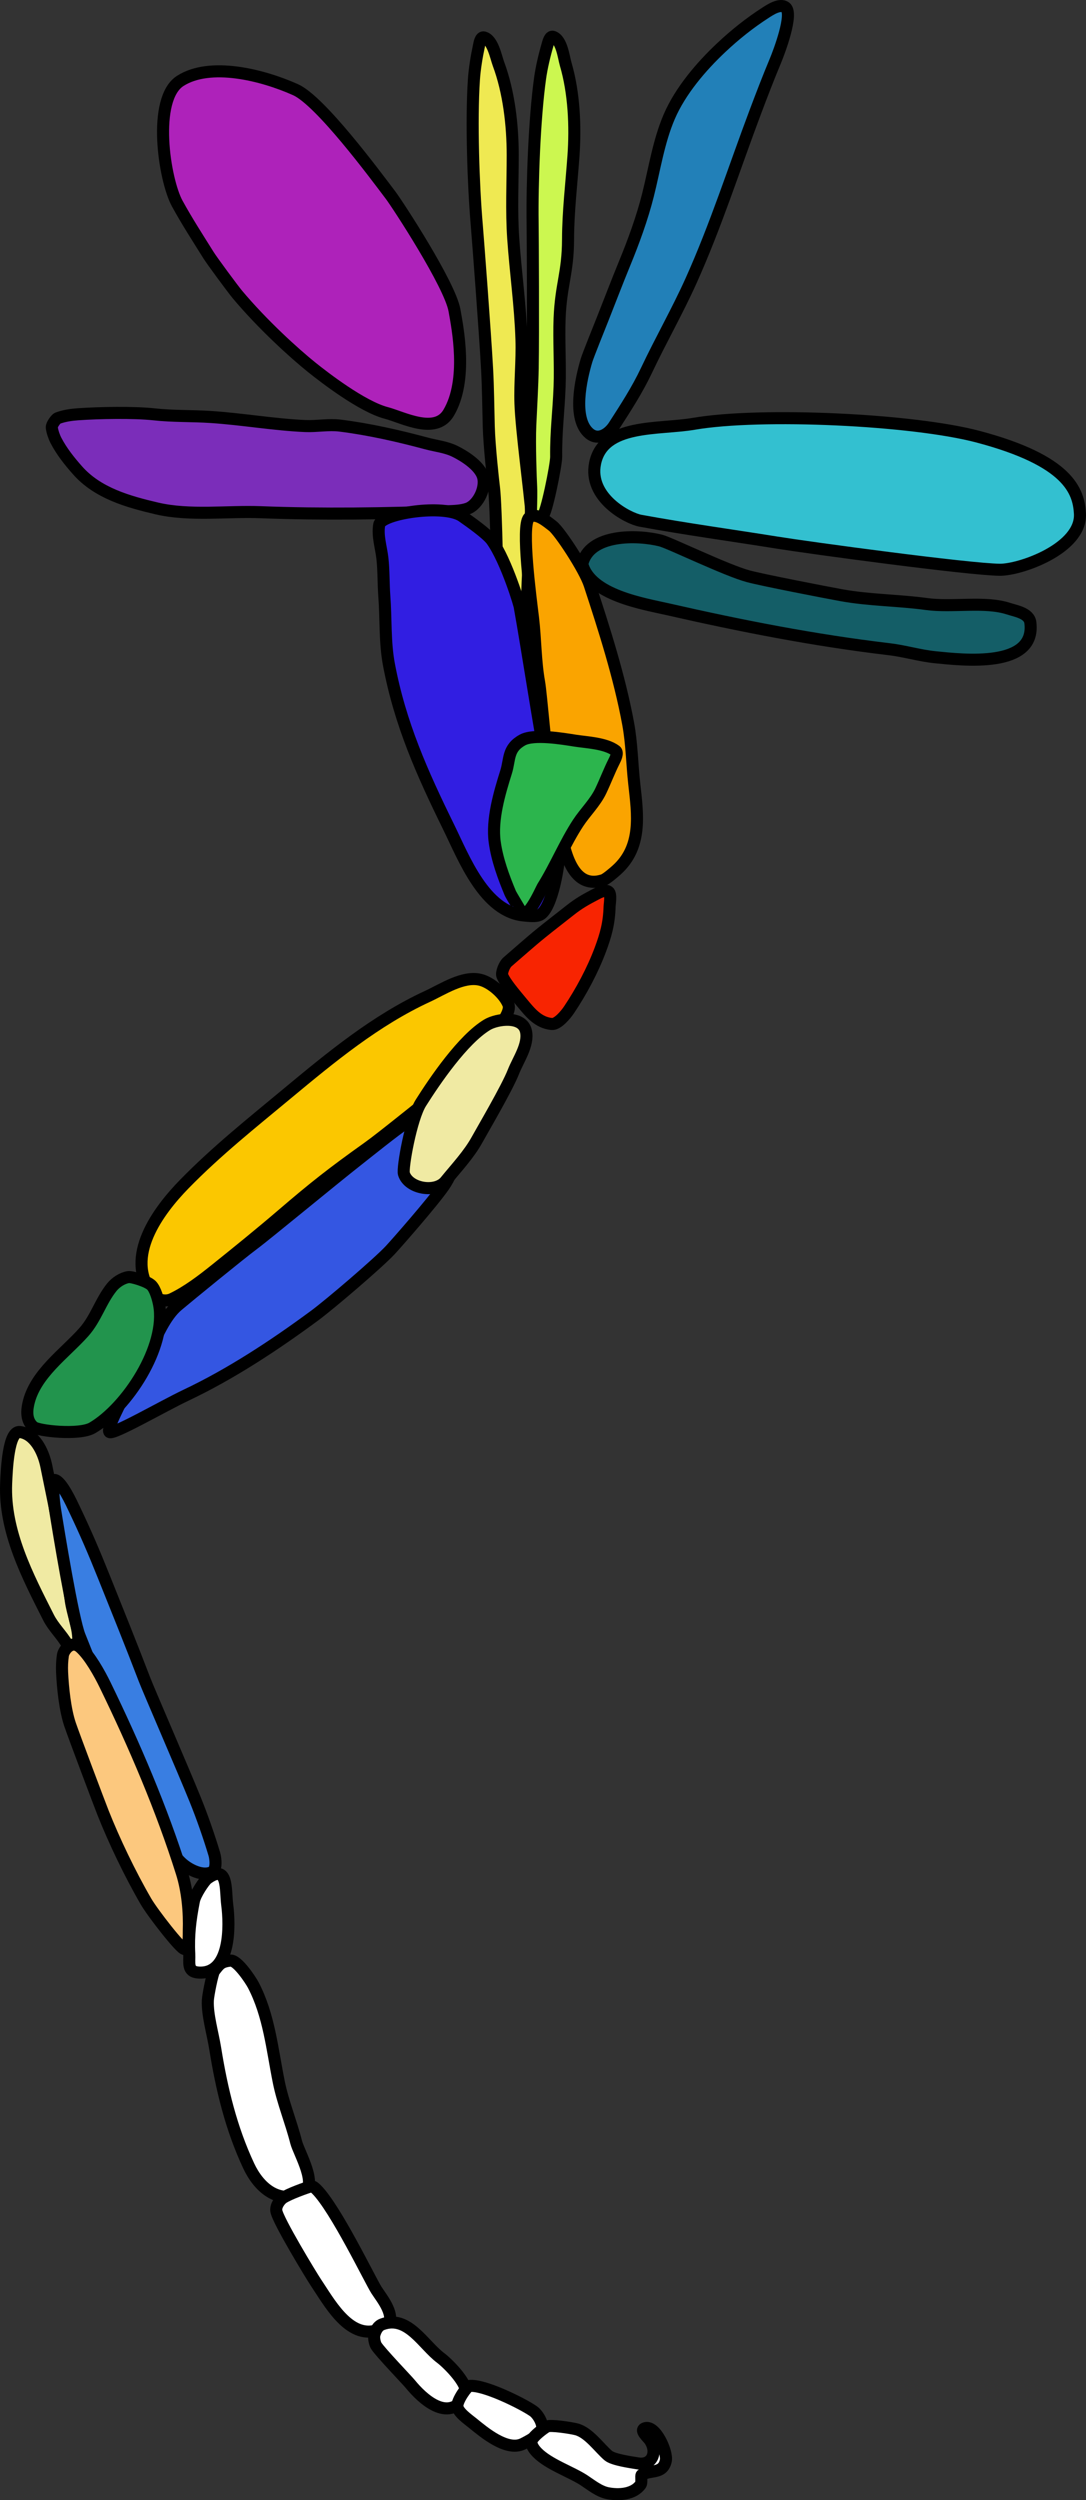 <?xml version="1.0" encoding="UTF-8"?>
<svg id="Layer_1" data-name="Layer 1" xmlns="http://www.w3.org/2000/svg" viewBox="0 0 115.618 266.083">
  <rect x="0" y="0" width="115.618" height="266.083" fill="#333333" stroke="none"/>
  <path id="Tergopleural-Pleural-promotor"
    d="M62.448,38.338c.165-.544,1.398-3.603,1.739-4.459.769-1.942,1.506-3.886,2.3-5.817.959-2.329,1.88-4.847,2.496-7.296.695-2.755,1.137-5.722,2.264-8.342,1.179-2.746,3.392-5.34,5.55-7.368,1.462-1.375,3.023-2.618,4.703-3.7.48-.308,1.522-1.007,2.116-.581.891.641-.68,4.775-1.071,5.712-.742,1.774-1.441,3.592-2.122,5.402-2.258,5.993-4.225,12.158-6.855,17.998-1.454,3.23-3.23,6.334-4.744,9.538-.988,2.087-2.2,3.946-3.441,5.875-.577.898-1.681,1.627-2.635.833-1.861-1.553-.889-5.834-.3-7.796Z"
    fill="#2280b8" fill-rule="evenodd" stroke="#000" stroke-linecap="round" stroke-linejoin="round" stroke-width="1.282"
  />
  <path id="Pleural-remotor-abductor"
    d="M5.516,45.526c-.044-.337.474-.966.606-1.015.695-.261,1.437-.37,2.176-.422,2.194-.157,5.947-.23,8.092.006,2.014.223,4.057.149,6.08.285,3.338.221,6.737.819,10.028.962,1.233.054,2.477-.201,3.714-.046,3.094.387,6.206,1.096,9.196,1.899,1.028.277,2.074.368,3.048.85,1.001.498,2.465,1.437,2.908,2.527.484,1.195-.42,3.143-1.597,3.561-.649.23-1.435.252-2.116.277-6.632.254-13.27.354-19.896.101-3.547-.138-7.556.42-11.047-.397-3.075-.72-6.305-1.625-8.456-4.062-.86-.972-1.696-2.02-2.296-3.179-.198-.383-.382-.916-.44-1.346Z"
    fill="#7b2dba" fill-rule="evenodd" stroke="#000" stroke-linecap="round" stroke-linejoin="round" stroke-width="1.282"
  />
  <path id="Tergotr."
    d="M51.856,39.267c-.198-3.716-.995-14.118-1.109-15.46-.343-4.02-.589-10.954-.294-15.328.075-1.135.292-2.471.532-3.582.052-.24.157-1.017.546-.91.935.256,1.264,2.076,1.536,2.81,1.113,2.992,1.518,6.529,1.518,9.703,0,2.928-.147,5.933.054,8.87.246,3.594.763,7.159.877,10.77.072,2.277-.182,4.545-.106,6.82.093,2.783.97,9.143,1.193,11.926.068.85-.306,8.373.219,10.981.072.36.277,3.025-.087,3.147-.227.075-1.392-2.289-1.468-2.51-.591-1.685-2.331-5.203-2.38-7.588-.06-3.04-.182-6.113-.292-6.977-.103-.827-.505-4.492-.56-6.562-.054-2.029-.07-4.078-.178-6.109Z"
    fill="#efe952" fill-rule="evenodd" stroke="#000" stroke-linecap="round" stroke-linejoin="round" stroke-width="1.282"
  />
  <path id="Sternotrochanter"
    d="M56.711,39.134c.067-3.72.01-14.153-.008-15.499-.056-4.034.191-10.968.796-15.31.156-1.127.467-2.444.786-3.535.069-.236.229-1.003.609-.869.915.321,1.114,2.16,1.332,2.912.898,3.063,1.05,6.621.825,9.786-.208,2.92-.568,5.907-.576,8.852-.01,3.602-.757,4.797-.898,8.408-.09,2.275.085,4.993-.001,7.268-.105,2.782-.39,4.68-.365,7.471.007.853-1.069,6.175-1.44,6.269-.231.059-1.33,11.968-1.392,11.744-.468-1.722-.156-5.441-.035-7.824.156-3.037.253-6.111.204-6.98-.044-.832-.185-4.517-.092-6.585.09-2.028.22-4.073.256-6.106Z"
    fill="#ccf750" fill-rule="evenodd" stroke="#000" stroke-linecap="round" stroke-linejoin="round" stroke-width="1.282"
  />
  <path id="Sternal-posterior-rotator"
    d="M41.113,43.944c-2.599-.693-6.607-3.795-7.914-4.843-1.861-1.491-5.271-4.589-7.933-7.771-.461-.552-2.69-3.567-3.067-4.173-1.148-1.838-2.279-3.578-3.329-5.493-1.394-2.546-2.692-11.134.327-13.057,3.174-2.025,8.696-.658,12.263.937,2.635,1.179,8.388,8.934,10.129,11.236.736.974,6.307,9.494,6.796,12.245.327,1.849,1.454,7.426-.627,10.917-1.402,2.351-4.854.476-6.646,0Z"
    fill="#ae22ba" fill-rule="evenodd" stroke="#000" stroke-linecap="round" stroke-linejoin="round" stroke-width="1.282"
  />
  <path id="Sternal-anterior-rotator"
    d="M68.185,55.42c-1.365-.252-5.579-2.477-4.829-6.121.875-4.254,6.746-3.549,10.522-4.198,7.116-1.22,23.261-.476,30.24,1.373,9.651,2.554,10.723,5.795,10.855,8.183.203,3.693-6.305,5.999-8.526,5.979-3.303-.031-20.254-2.329-23.768-2.897-4.833-.776-9.674-1.433-14.493-2.32Z"
    fill="#33c0d0" fill-rule="evenodd" stroke="#000" stroke-linecap="round" stroke-linejoin="round" stroke-width="1.282"
  />
  <path id="Sternal-adductor"
    d="M61.991,60.036c.74-3.271,5.906-3.131,8.351-2.508.97.248,7,3.185,9.341,3.807,1.615.428,8.21,1.704,9.902,2.012,2.978.54,6.053.527,9.043.935,2.769.382,6.231-.331,8.758.501.726.24,2.18.455,2.308,1.477.61,4.881-7.153,3.983-10.121,3.687-1.652-.165-3.261-.662-4.911-.856-7.955-.943-15.702-2.461-23.523-4.242-2.664-.606-8.284-1.501-9.149-4.814Z"
    fill="#145e67" fill-rule="evenodd" stroke="#000" stroke-linecap="round" stroke-linejoin="round" stroke-width="1.282"
  />
  <path id="Tr-extensor"
    d="M58.484,81.743c-.364-1.191-.848-7.782-1.092-9.155-.399-2.248-.376-4.558-.645-6.827-.24-2.023-1.278-9.742-.44-10.644.664-.717,1.954.424,2.535.864.732.556,3.387,4.581,3.933,6.247,1.57,4.783,3.181,9.821,4.099,14.786.395,2.136.412,4.275.652,6.419.364,3.263.862,6.68-1.867,9.149-.248.225-1.109.972-1.435,1.081-3.785,1.255-4.347-4.428-4.818-6.814-.151-.767-.643-4.184-.924-5.104Z"
    fill="#faa400" fill-rule="evenodd" stroke="#000" stroke-linecap="round" stroke-linejoin="round" stroke-width="1.282"
  />
  <path id="Tr-flexor"
    d="M55.343,64.658c.083.046-1.39-4.903-2.976-7.139-.515-.728-2.446-2.07-3.16-2.575-1.905-1.344-8.623-.304-8.835.904-.209,1.171.209,2.407.339,3.561.147,1.326.105,2.697.205,4.032.182,2.399.043,4.901.486,7.261,1.195,6.345,3.549,11.589,6.363,17.319,1.623,3.307,3.826,9.091,8.104,9.418.461.035,1.202.141,1.625-.085,1.328-.713,2.082-5.557,2.082-6.965,0-2.546-.821-5.894-1.303-8.429-.893-4.69-2.097-12.65-2.928-17.301Z"
    fill="#311ee2" fill-rule="evenodd" stroke="#000" stroke-linecap="round" stroke-linejoin="round" stroke-width="1.282"
  />
  <path id="Fe-reductor"
    d="M53.481,103.85c-.126-.32.203-1.181.558-1.487,1.2-1.03,2.378-2.093,3.613-3.092.997-.807,2.022-1.59,3.028-2.388.955-.759,1.708-1.171,2.775-1.729.304-.159.999-.532,1.344-.244.298.25.108,1.268.099,1.584-.05,1.741-.391,2.994-.997,4.61-.819,2.182-2.025,4.432-3.321,6.365-.323.48-1.204,1.572-1.843,1.51-1.441-.143-2.281-1.206-3.168-2.273-.842-1.013-1.808-2.149-2.087-2.856Z"
    fill="#f82401" fill-rule="evenodd" stroke="#000" stroke-linecap="round" stroke-linejoin="round" stroke-width="1.282"
  />
  <path id="Ti-extensor"
    d="M53.413,108.952c.085-.238.982-1.377.713-2.051-.442-1.106-1.861-2.364-3.009-2.631-1.828-.43-3.993,1.024-5.588,1.76-5.54,2.556-10.28,6.473-14.947,10.348-3.772,3.135-7.525,6.119-10.966,9.643-2.773,2.839-6.409,7.734-3.447,11.661.548.726,1.474.881,2.145.56,1.629-.778,3.218-1.992,4.63-3.125,2.353-1.886,4.779-3.851,7.066-5.811,3.52-3.021,5.393-4.485,9.172-7.18,1.586-1.131,5.455-4.31,7.01-5.488,2.116-1.605,3.433-2.906,5.184-4.903.747-.85,1.646-1.692,2.037-2.783Z"
    fill="#fbc700" fill-rule="evenodd" stroke="#000" stroke-linecap="round" stroke-linejoin="round" stroke-width="1.282"
  />
  <path id="Ti-flexor"
    d="M47.164,121.523c-1.625-1.419-3.557-2.256-3.904-2.039-1.042.654-4.275,3.263-5.247,4.024-2.682,2.105-9.697,7.91-11.037,8.903-1.39,1.032-7.021,5.633-8.075,6.527-1.336,1.131-2.184,3.249-2.978,4.765-.699,1.334-1.692,2.552-2.296,3.917-.693,1.567-2.31,4.442-1.973,4.779.348.35,5.685-2.748,8.134-3.908,4.789-2.265,9.445-5.335,13.701-8.475,1.634-1.206,6.733-5.561,8.046-6.963.637-.68,4.487-5.06,5.716-6.827.515-.74,1.307-2.256,1.137-3.179-.145-.804-.666-1.036-1.224-1.524Z"
    fill="#3456e2" fill-rule="evenodd" stroke="#000" stroke-linecap="round" stroke-linejoin="round" stroke-width="1.282"
  />
  <path id="LTM-2"
    d="M44.81,117.362c1.468-2.324,4.469-6.75,7.06-8.305,1.055-.633,3.77-1.005,4.132.72.296,1.415-.848,3.023-1.338,4.279-.676,1.737-3.367,6.309-3.867,7.223-.864,1.578-2.229,3.026-3.367,4.425-1.051,1.295-3.935.811-4.43-.79-.18-.579.759-5.89,1.81-7.552Z"
    fill="#f0eaa3" fill-rule="evenodd" stroke="#000" stroke-linecap="round" stroke-linejoin="round" stroke-width="1.282"
  />
  <path id="Ti-acc.-flexor"
    d="M16.115,136.785c-.432-.428-2.074-.931-2.455-.871-.654.106-1.334.558-1.75,1.069-1.21,1.499-1.685,3.327-2.994,4.796-2.033,2.281-5.222,4.471-5.902,7.631-.19.881-.19,1.814.546,2.453.501.434,4.897.906,6.274.099,3.656-2.142,7.949-8.626,7.101-13.132-.108-.573-.393-1.625-.819-2.045Z"
    fill="#22944d" fill-rule="evenodd" stroke="#000" stroke-linecap="round" stroke-linejoin="round" stroke-width="1.282"
  />
  <path id="Tr-reductor"
    d="M55.343,96.805c.004-.015-.924-1.528-1.018-1.754-.72-1.72-1.402-3.576-1.657-5.441-.327-2.389.505-5.201,1.212-7.453.426-1.357.132-2.515,1.743-3.402,1.208-.666,4.297-.139,5.596.066,1.264.198,3.23.261,4.326,1.075.298.221-.056.908-.167,1.127-.521,1.036-.92,2.103-1.417,3.147-.598,1.255-1.656,2.265-2.417,3.423-1.39,2.122-2.405,4.618-3.772,6.8-.157.25-1.839,4.167-2.428,2.413Z"
    fill="#2cb54d" fill-rule="evenodd" stroke="#000" stroke-linecap="round" stroke-linejoin="round" stroke-width="1.282"
  />
  <path id="LTM-1"
    d="M2.11,152.399c-1.23-.143-1.398,4.095-1.456,5.482-.213,5.106,2.296,9.873,4.506,14.248.54,1.069,1.413,1.855,1.977,2.841.126.225.552,1.065.877.984.339-.085.325-1.175.325-1.404,0-1.429-.622-2.852-.811-4.262-.631-4.715-1.634-9.571-2.602-14.275-.327-1.59-1.266-3.429-2.815-3.613Z"
    fill="#f0eaa3" fill-rule="evenodd" stroke="#000" stroke-linecap="round" stroke-linejoin="round" stroke-width="1.282"
  />
  <path id="Ta-extensor"
    d="M5.839,160.507c-.089-.554-.35-3.079,0-3.001.738.163,1.816,2.539,2.083,3.102,1.21,2.542,2.051,4.502,3.1,7.114,1.466,3.654,2.945,7.316,4.351,10.989.461,1.204,4.157,9.711,5.41,12.809.742,1.834,1.472,3.925,2.037,5.809.13.438.283,1.644-.254,1.907-.997.486-2.424-.258-3.141-.885-1.878-1.636-3.003-5.12-3.987-7.341-2.461-5.565-4.713-11.273-6.967-16.924-.716-1.797-2.223-10.981-2.633-13.579Z"
    fill="#397ee2" fill-rule="evenodd" stroke="#000" stroke-linecap="round" stroke-linejoin="round" stroke-width="1.282"
  />
  <path id="Ta-flexor"
    d="M8.56,175.333c-.97-.866-1.785.31-1.863.825-.089.591-.114,1.214-.087,1.812.077,1.667.318,3.989.846,5.553.362,1.079,3.123,8.413,3.52,9.412,1.164,2.932,2.841,6.456,4.564,9.424.72,1.243,3.77,5.153,4.105,5.06.536-.147.44-1.57.453-1.927.068-1.991-.134-4.248-.738-6.173-2.13-6.775-5.05-13.595-8.173-20.01-.581-1.195-1.632-3.088-2.628-3.977Z"
    fill="#fcc87e" fill-rule="evenodd" stroke="#000" stroke-linecap="round" stroke-linejoin="round" stroke-width="1.282"
  />
  <path id="Ti-Ta"
    d="M22.054,199.94c-.304.227-1.27,1.654-1.41,2.374-.382,1.958-.598,3.642-.494,5.627.048.908-.263,1.903.972,1.985,3.48.232,3.352-5.031,3.067-7.221-.207-1.601.122-4.44-2.136-2.765Z"
    fill="#ffffff00" fill-rule="evenodd" stroke="#000" stroke-linecap="round" stroke-linejoin="round" stroke-width="1.282"
  />
  <path id="Ta-1"
    d="M22.126,212.902c.025-.564.496-2.91.68-3.147.581-.746.726-.978,1.723-1.102.72-.089,2.145,2.05,2.442,2.618,1.675,3.214,2.004,6.808,2.709,10.309.43,2.143,1.309,4.266,1.849,6.398.292,1.148,2.42,4.668.707,5.449-2.641,1.2-4.696-.654-5.757-2.922-1.867-3.993-2.866-8.133-3.567-12.486-.271-1.69-.852-3.592-.786-5.118Z"
    fill="#ffffff00" fill-rule="evenodd" stroke="#000" stroke-linecap="round" stroke-linejoin="round" stroke-width="1.282"
  />
  <path id="Ta-2"
    d="M30.099,233.929c-.279.198-.765.8-.68,1.365.155,1.02,3.749,6.928,4.198,7.598,1.404,2.091,3.358,5.722,6.175,5.197.449-.085.986-.06,1.346-.416,1.139-1.125-.47-3.032-1.059-3.95-.68-1.063-4.345-8.677-6.388-10.718-.114-.114-.387-.383-.571-.331-.498.143-2.405.819-3.021,1.255Z"
    fill="#ffffff00" fill-rule="evenodd" stroke="#000" stroke-linecap="round" stroke-linejoin="round" stroke-width="1.282"
  />
  <path id="Ta-3"
    d="M39.866,248.451c-.108.378.06.986.18,1.181.424.691,3.282,3.654,3.632,4.084,1.241,1.522,4.033,4.188,5.834,1.332.689-1.09-1.88-3.569-2.579-4.091-1.886-1.404-3.495-4.612-6.235-3.594-.505.188-.724.711-.833,1.088Z"
    fill="#ffffff00" fill-rule="evenodd" stroke="#000" stroke-linecap="round" stroke-linejoin="round" stroke-width="1.282"
  />
  <path id="Ta-4"
    d="M48.696,256.11c.07.635,1.154,1.381,1.625,1.764,1.158.939,3.598,3.019,5.304,2.233.418-.194,1.952-1.038,2.07-1.392.221-.666-.383-1.743-.92-2.116-1.15-.804-5.34-2.881-6.82-2.672-.225.033-1.328,1.549-1.259,2.184Z"
    fill="#ffffff00" fill-rule="evenodd" stroke="#000" stroke-linecap="round" stroke-linejoin="round" stroke-width="1.282"
  />
  <path id="Ta-5"
    d="M58.223,258.245c.35-.203,2.589.145,3.16.296,1.294.345,2.417,1.973,3.371,2.79.529.455,2.45.715,3.16.833,1.539.254,2.116-1.208,1.27-2.461-.221-.327-1.084-1.044-.571-1.261,1.137-.478,2.482,2.507,2.269,3.451-.335,1.472-1.656.904-2.575,1.504-.093.06.046.815-.101,1.02-.761,1.059-2.333,1.152-3.513.918-.91-.182-1.739-.86-2.496-1.359-1.373-.906-3.77-1.7-5.003-2.959-.29-.296-.79-.891-.546-1.375.223-.44,1.177-1.168,1.574-1.398Z"
    fill="#ffffff00" fill-rule="evenodd" stroke="#000" stroke-linecap="round" stroke-linejoin="round" stroke-width="1.282"
  />
</svg>